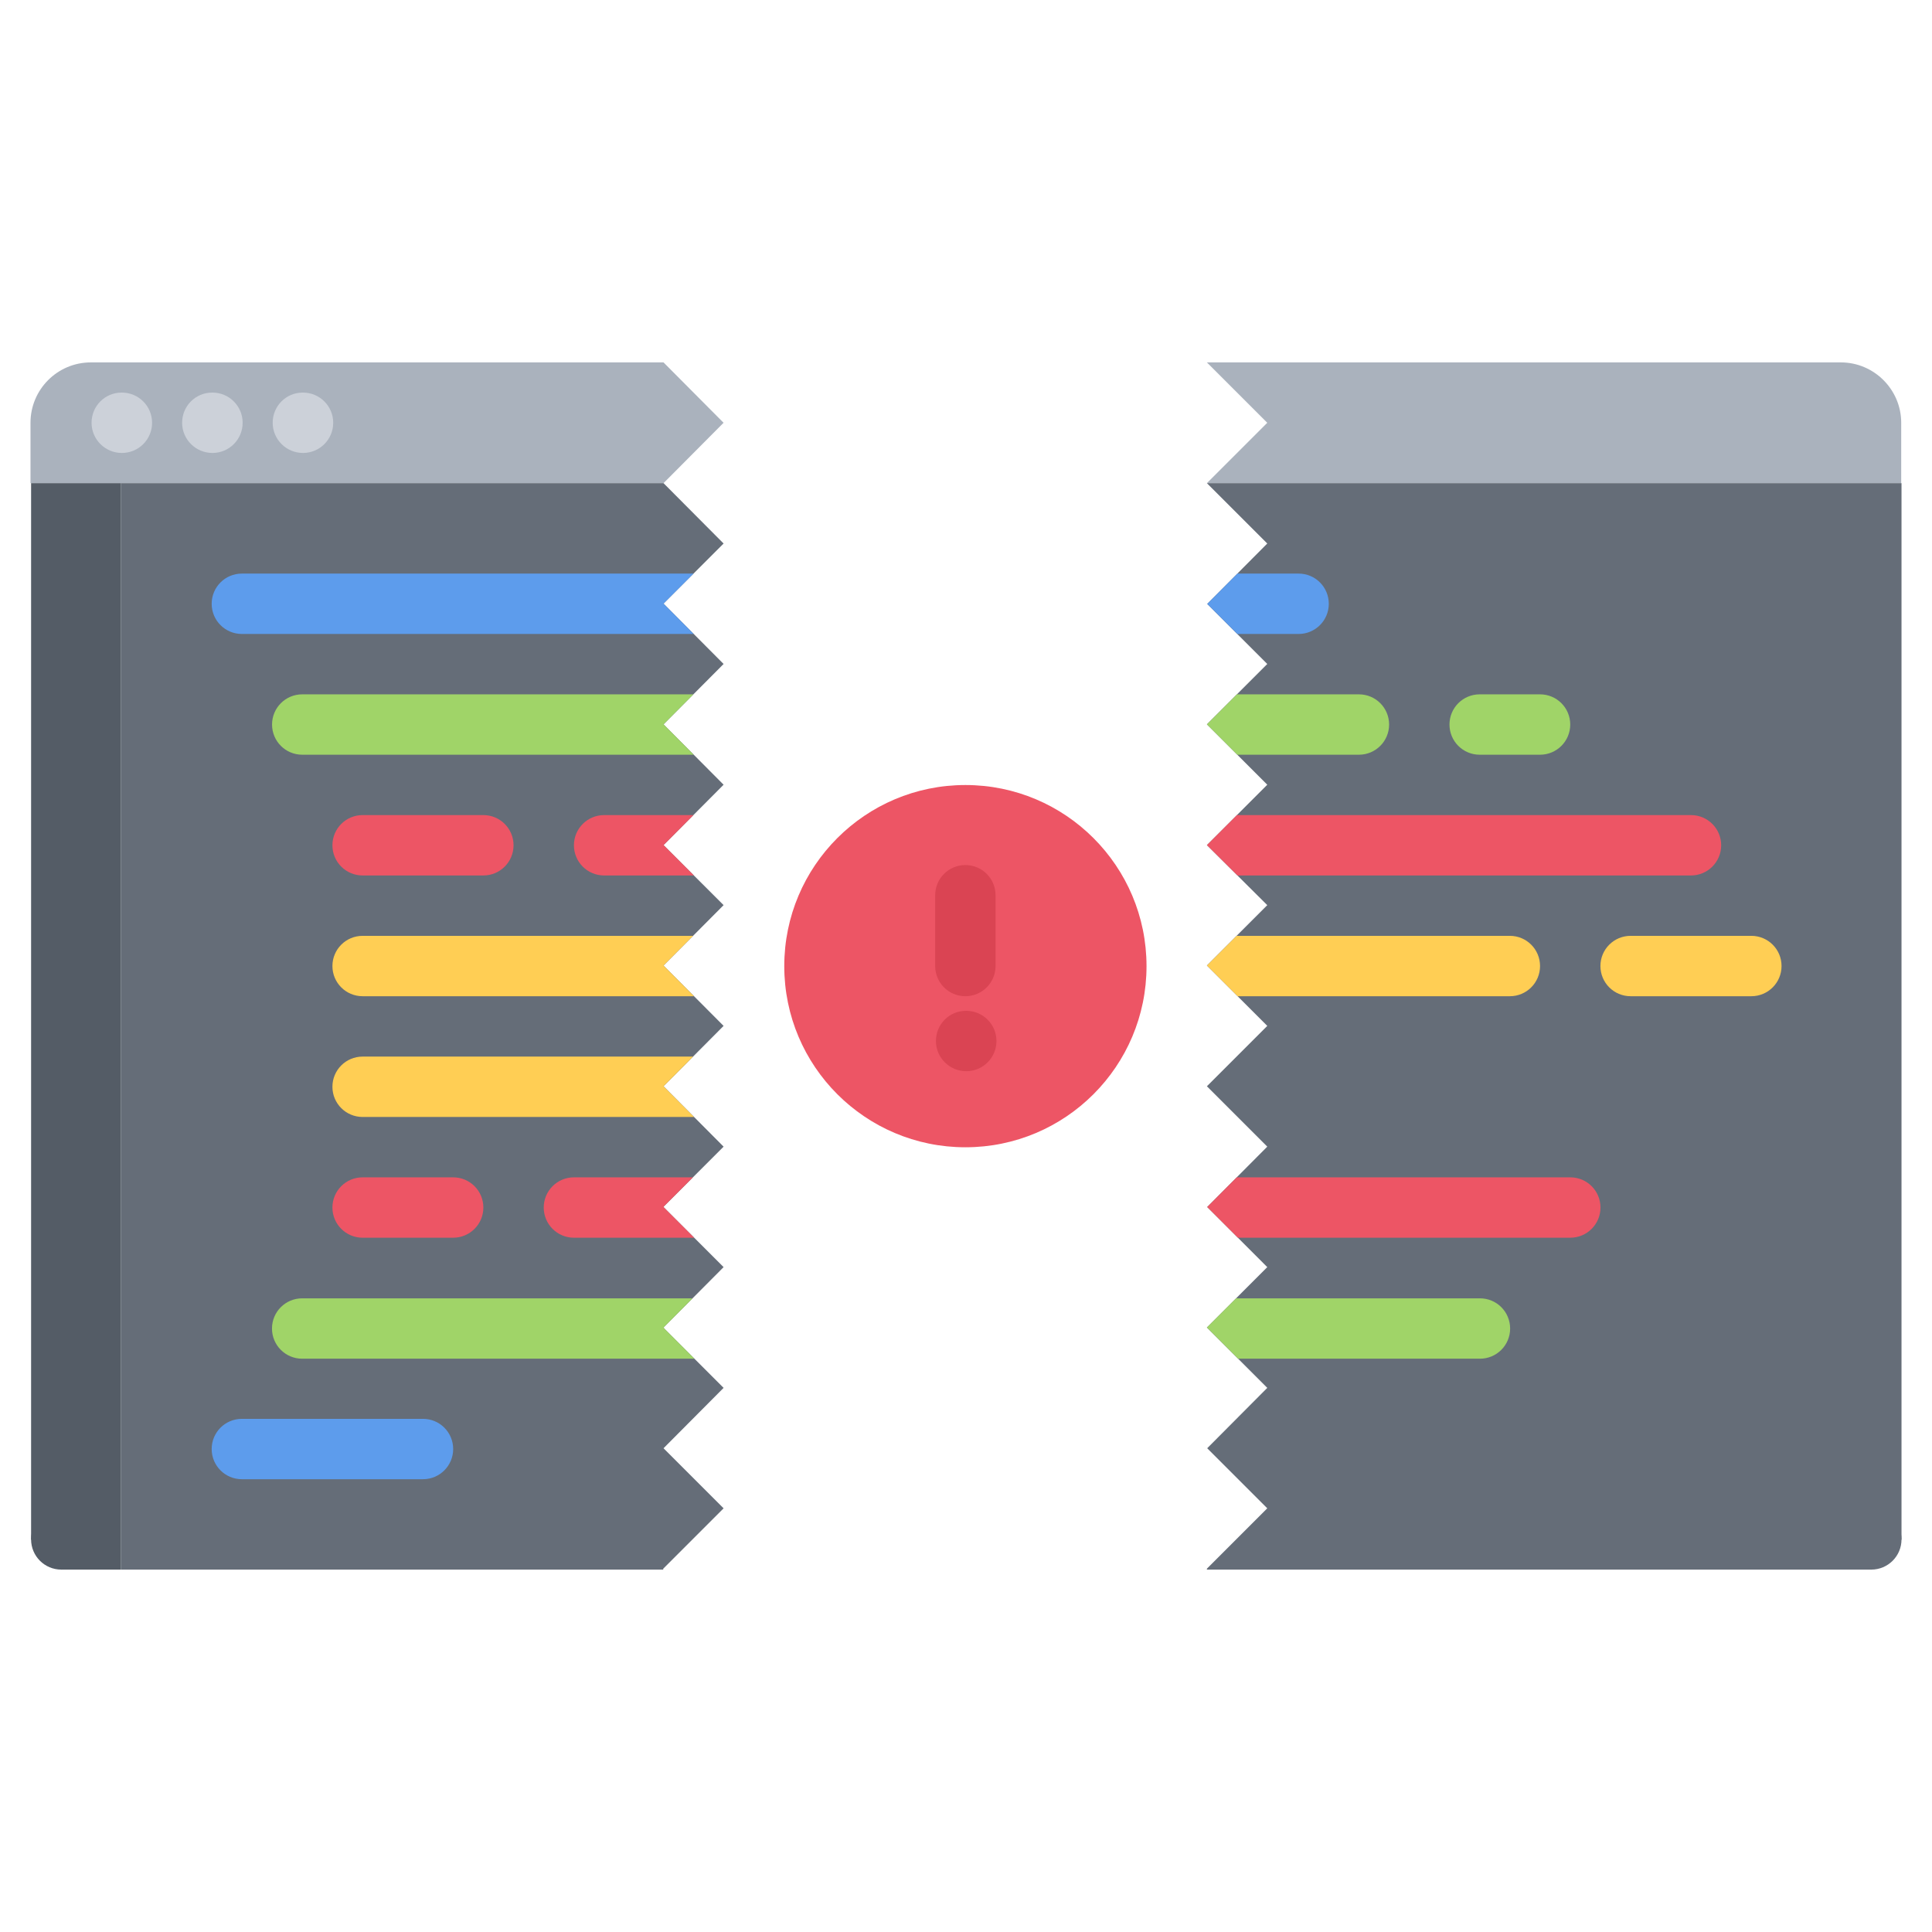 <svg id="icons" enable-background="new 0 0 64 64" height="512" viewBox="0 0 64 64" width="512" xmlns="http://www.w3.org/2000/svg"><path d="m62.98 16.005h-23l2-2-2-2h21c1.1 0 2 .899 2 2z" fill="#aab2bd"/><path d="m62.99 16.005v34.991l-1.001.999h-22.009v-.03l2-2-1.99-1.99 1.99-2-2-2 2-2-1.99-1.991 1.99-2-2-2 2-2-2-2 2-2-2-1.989 2-2-2-2 2-2-1.99-1.99 1.99-2-2-2h23z" fill="#656d78"/><path d="m4.01 16.005h-2.98-.02v-2c0-1.101.891-2 2-2h18.97l1.989 2-1.989 2h-.01z" fill="#aab2bd"/><path d="m4.01 16.005v35.99h-1.981l-.999-.999v-34.991z" fill="#545c66"/><path d="m22.01 44.015 1.96 1.96-1.99 2 1.99 1.99-2 2v.03h-17.96v-35.99h17.96.01l1.99 2-1.99 1.99-.01.01h.02l1.98 1.99-1.99 2 .01.01 1.98 1.99-1.99 2 .01.01 1.98 1.979-1.99 2 .02.021 1.97 1.979-1.99 2 1.99 2-1.99 1.991.02.03 1.97 1.97-1.99 2z" fill="#656d78"/><g fill="#ccd1d9"><path d="m4.038 15.005c-.553 0-1.005-.447-1.005-1s.442-1 .994-1h.011c.552 0 1 .447 1 1s-.448 1-1 1z"/><path d="m7.038 15.005c-.553 0-1.005-.447-1.005-1s.442-1 .994-1h.011c.552 0 1 .447 1 1s-.448 1-1 1z"/><path d="m10.038 15.005c-.553 0-1.005-.447-1.005-1s.442-1 .994-1h.011c.552 0 1 .447 1 1s-.448 1-1 1z"/></g><path d="m22.975 19.001h-14.963c-.553 0-1 .447-1 1s.447 1 1 1h14.968l-.99-.996h-.02l.011-.01z" fill="#5d9cec"/><path d="m10.012 23.001c-.553 0-1 .447-1 1s.447 1 1 1h12.968l-.99-.996-.01-.01.989-.994z" fill="#a0d468"/><path d="m14.012 49.001h-6c-.553 0-1-.447-1-1s.447-1 1-1h6c.553 0 1 .447 1 1s-.448 1-1 1z" fill="#5d9cec"/><path d="m16.012 29.001h-4c-.553 0-1-.447-1-1s.447-1 1-1h4c.553 0 1 .447 1 1s-.448 1-1 1z" fill="#ed5565"/><path d="m20.012 27.001c-.553 0-1 .447-1 1s.447 1 1 1h2.975l-.996-.996-.01-.01.989-.994z" fill="#ed5565"/><path d="m12.012 31.001c-.553 0-1 .447-1 1s.447 1 1 1h10.979l-.991-.996-.02-.021.979-.983z" fill="#ffce54"/><path d="m21.98 35.984.979-.983h-10.947c-.553 0-1 .447-1 1s.447 1 1 1h10.979z" fill="#ffce54"/><path d="m10.01 43.009c-.553 0-1 .447-1 1s.447 1 1 1h12.994l-.994-.994-.029-.04.961-.966z" fill="#a0d468"/><path d="m19.012 39.001c-.553 0-1 .447-1 1s.447 1 1 1h3.984l-.996-.996-.02-.03.973-.974z" fill="#ed5565"/><path d="m15.012 41.001h-3c-.553 0-1-.447-1-1s.447-1 1-1h3c.553 0 1 .447 1 1s-.448 1-1 1z" fill="#ed5565"/><path d="m44.018 20.001c0-.553-.447-1-1-1h-2.028l-.999 1.004.996.996h2.031c.552 0 1-.447 1-1z" fill="#5d9cec"/><path d="m46.016 24.001c0-.553-.447-1-1-1h-4.041l-.994.994 1.006 1.006h4.029c.552 0 1-.447 1-1z" fill="#a0d468"/><path d="m51.016 25.001h-2c-.553 0-1-.447-1-1s.447-1 1-1h2c.553 0 1 .447 1 1s-.448 1-1 1z" fill="#a0d468"/><path d="m57.016 28.001c0-.553-.447-1-1-1h-15.041l-.994.994 1.012 1.006h15.023c.552 0 1-.447 1-1z" fill="#ed5565"/><path d="m51.016 32.001c0-.553-.447-1-1-1h-9.052l-.983.983 1.017 1.017h9.019c.551 0 .999-.447.999-1z" fill="#ffce54"/><path d="m50.025 44.009c0-.553-.447-1-1-1h-8.079l-.966.966 1.034 1.034h8.011c.553 0 1-.447 1-1z" fill="#a0d468"/><path d="m53.018 40.001c0-.553-.447-1-1-1h-11.049l-.979.983 1.017 1.017h11.011c.552 0 1-.447 1-1z" fill="#ed5565"/><path d="m58.016 33.001h-4c-.553 0-1-.447-1-1s.447-1 1-1h4c.553 0 1 .447 1 1s-.448 1-1 1z" fill="#ffce54"/><circle cx="31.98" cy="32.005" fill="#ed5565" r="6"/><path d="m31.979 33.001c-.553 0-1-.447-1-1v-2.345c0-.553.447-1 1-1s1 .447 1 1v2.345c0 .553-.448 1-1 1z" fill="#da4453"/><path d="m32.009 35.485c-.553 0-1.005-.447-1.005-1s.442-1 .994-1h.011c.552 0 1 .447 1 1s-.448 1-1 1z" fill="#da4453"/><circle cx="2.03" cy="50.995" fill="#545c66" r="1"/><circle cx="61.99" cy="50.995" fill="#656d78" r="1"/></svg>